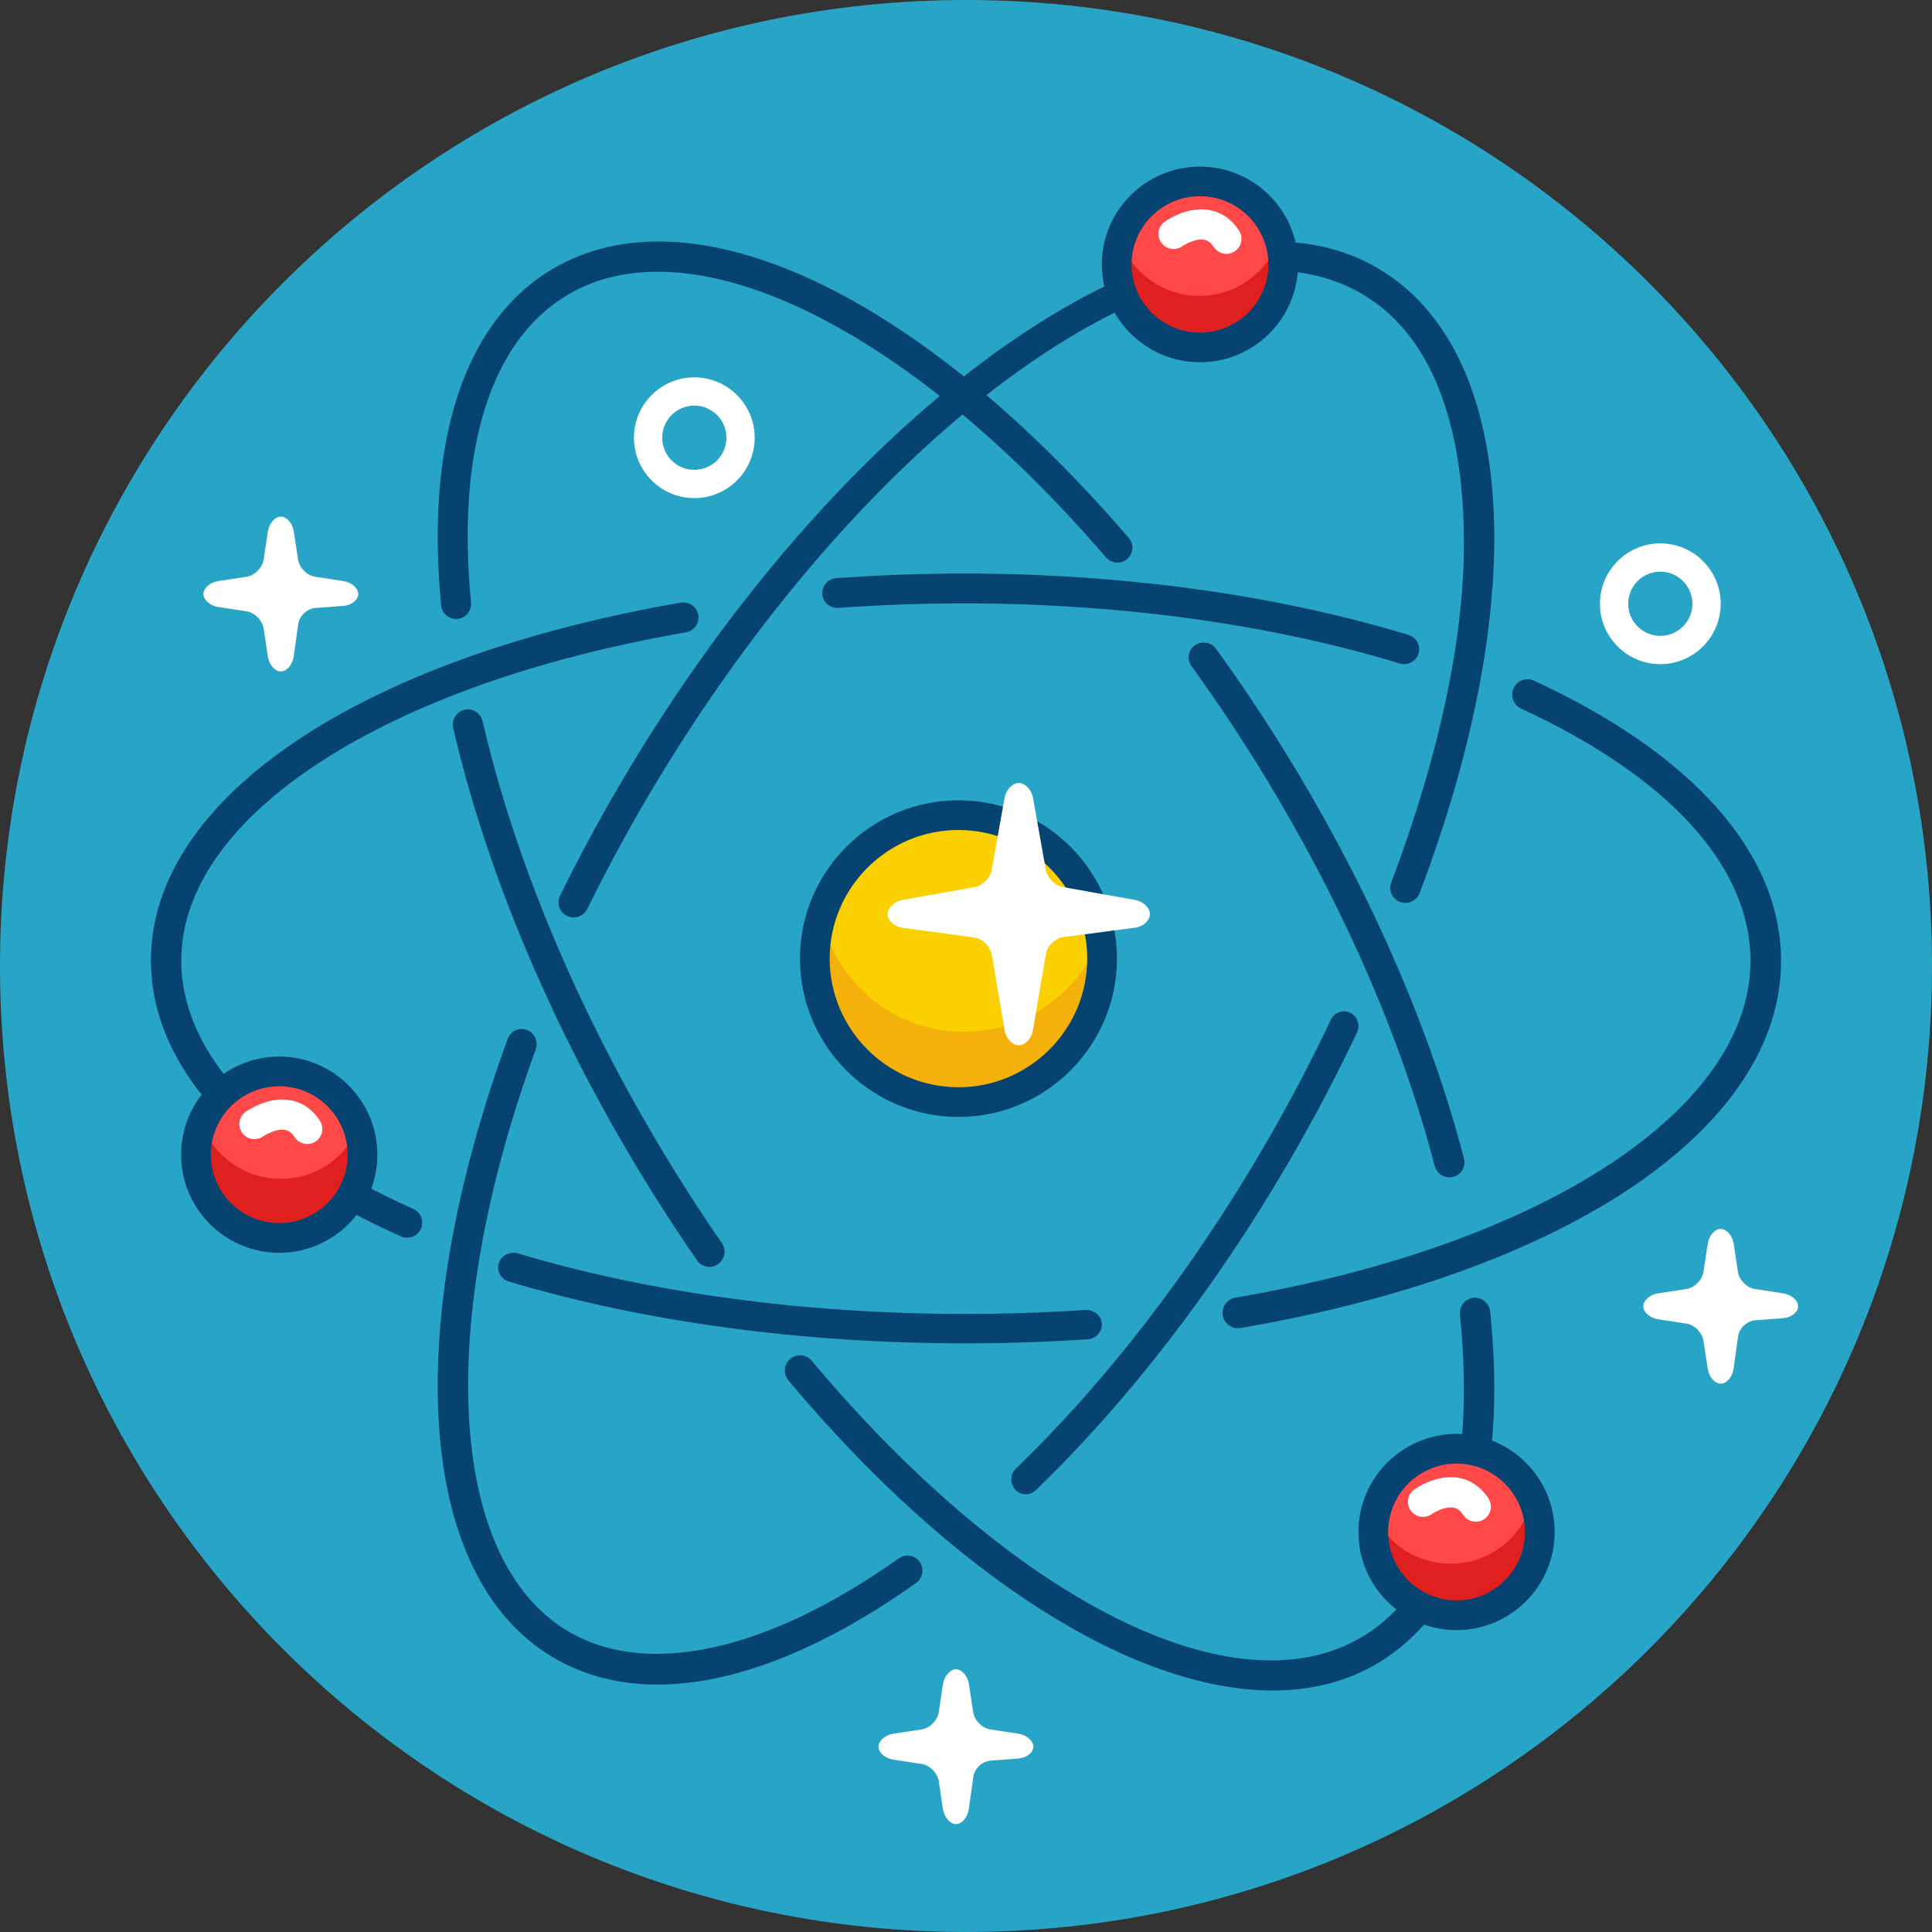 <?xml version="1.0" encoding="UTF-8"?>
<svg width="362px" height="362px" viewBox="0 0 362 362" version="1.1" xmlns="http://www.w3.org/2000/svg" xmlns:xlink="http://www.w3.org/1999/xlink">
    <rect x="0" y="0" width="362" height="362" fill="#333333" stroke="none"/>
    <!-- Generator: Sketch 3.8.1 (29687) - http://www.bohemiancoding.com/sketch -->
    <title>Page 1</title>
    <desc>Created with Sketch.</desc>
    <defs></defs>
    <g id="Page-1" stroke="none" stroke-width="1" fill="none" fill-rule="evenodd">
        <g id="Desktop-HD" transform="translate(578, 479) scale(1, -1) translate(-578, -479) translate(-142, -33)">
            <g id="Page-1" transform="translate(323, 810) scale(1, -1) translate(-323, -810) translate(142, 629)">
                <path d="M362,181 C362,280.963 280.963,362 181,362 C81.037,362 0,280.963 0,181 C0,81.037 81.037,0 181,0 C280.963,0 362,81.037 362,181" id="Fill-1" fill="#28A5C6"></path>
                <path d="M207.917,180.122 C207.917,195.218 195.677,207.459 180.58,207.459 C165.484,207.459 153.244,195.218 153.244,180.122 C153.244,165.025 165.484,152.785 180.58,152.785 C195.677,152.785 207.917,165.025 207.917,180.122" id="Fill-3" fill="#FBD000"></path>
                <path d="M180.58,193.318 C167.933,193.318 157.319,184.715 154.2,173.052 C153.594,175.311 153.244,177.673 153.244,180.122 C153.244,195.218 165.484,207.459 180.58,207.459 C195.677,207.459 207.917,195.218 207.917,180.122 C207.917,177.673 207.563,175.311 206.961,173.052 C203.842,184.715 193.228,193.318 180.58,193.318" id="Fill-5" fill="#F4B10B"></path>
                <path d="M179.586,155.519 C166.282,155.519 155.459,166.331 155.459,179.62 C155.459,192.907 166.282,203.719 179.586,203.719 C192.889,203.719 203.713,192.907 203.713,179.62 C203.713,166.331 192.889,155.519 179.586,155.519 M179.586,209.282 C163.211,209.282 149.891,195.972 149.891,179.62 C149.891,163.262 163.211,149.956 179.586,149.956 C195.958,149.956 209.281,163.262 209.281,179.62 C209.281,195.972 195.958,209.282 179.586,209.282" id="Fill-7" fill="#064370"></path>
                <path d="M76.266,231.906 C75.875,231.906 75.477,231.827 75.098,231.655 C44.908,218.142 28.281,199.782 28.281,179.954 C28.281,149.656 67.247,123.34 127.548,112.919 C129.098,112.661 130.569,113.679 130.837,115.215 C131.106,116.748 130.071,118.21 128.524,118.479 C71.967,128.253 33.965,152.959 33.965,179.954 C33.965,197.429 49.404,213.965 77.437,226.516 C78.868,227.155 79.504,228.826 78.859,230.246 C78.384,231.29 77.349,231.906 76.266,231.906" id="Fill-9" fill="#064370"></path>
                <path d="M180.866,251.703 C150.232,251.703 120.661,247.698 95.349,240.125 C93.831,239.669 92.988,238.125 93.46,236.672 C93.932,235.218 95.545,234.409 97.06,234.859 C121.829,242.271 150.806,246.188 180.866,246.188 C188.378,246.188 195.951,245.939 203.378,245.442 C204.951,245.391 206.333,246.482 206.447,248.004 C206.557,249.523 205.361,250.841 203.777,250.945 C196.217,251.449 188.511,251.703 180.866,251.703" id="Fill-11" fill="#064370"></path>
                <path d="M231.937,248.875 C230.569,248.875 229.355,247.88 229.118,246.474 C228.855,244.901 229.901,243.411 231.459,243.145 L233.066,242.865 C289.846,232.831 327.992,207.582 327.992,180.033 C327.992,162.351 312.731,145.569 285.018,132.778 C283.579,132.113 282.951,130.402 283.607,128.951 C284.266,127.506 285.957,126.861 287.403,127.529 C317.27,141.316 333.719,159.962 333.719,180.033 C333.719,210.958 294.6,237.851 234.058,248.547 L232.421,248.835 C232.26,248.861 232.096,248.875 231.937,248.875" id="Fill-13" fill="#064370"></path>
                <path d="M263.093,124.438 C262.816,124.438 262.539,124.398 262.261,124.313 C238.07,116.949 209.825,113.057 180.579,113.057 C172.712,113.057 164.815,113.343 157.106,113.903 C155.505,113.999 154.19,112.859 154.077,111.323 C153.961,109.785 155.132,108.444 156.687,108.331 C164.536,107.757 172.573,107.469 180.579,107.469 C210.382,107.469 239.204,111.445 263.924,118.971 C265.418,119.426 266.255,120.99 265.797,122.463 C265.42,123.665 264.303,124.438 263.093,124.438" id="Fill-15" fill="#064370"></path>
                <path d="M192.199,279.984 C191.478,279.984 190.757,279.69 190.222,279.11 C189.196,277.991 189.247,276.231 190.338,275.179 C207.174,258.963 223.193,238.199 236.66,215.135 C241.273,207.239 245.549,199.134 249.372,191.051 C250.026,189.665 251.66,189.1 252.998,189.759 C254.347,190.429 254.913,192.092 254.259,193.472 C250.365,201.705 246.013,209.954 241.318,217.992 C227.596,241.491 211.252,262.665 194.06,279.229 C193.534,279.736 192.867,279.984 192.199,279.984" id="Fill-17" fill="#064370"></path>
                <path d="M107.481,171.902 C107.062,171.902 106.641,171.812 106.239,171.62 C104.828,170.938 104.243,169.253 104.927,167.853 C108.949,159.657 113.431,151.447 118.256,143.452 C161.413,71.914 224.22,30.134 258.299,50.338 C284.117,65.653 287.135,111.581 265.989,167.349 C265.437,168.806 263.786,169.535 262.332,168.992 C260.861,168.447 260.118,166.82 260.672,165.364 C269.538,141.984 274.298,119.97 274.298,101.813 C274.298,79.188 268.087,62.711 255.381,55.174 C224.008,36.565 164.683,77.471 123.135,146.342 C118.392,154.201 113.986,162.267 110.038,170.319 C109.545,171.32 108.533,171.902 107.481,171.902" id="Fill-19" fill="#064370"></path>
                <path d="M123.198,315.637 C115.853,315.637 109.182,313.898 103.35,310.377 C78.251,295.212 75.024,249.792 95.126,194.661 C95.658,193.193 97.264,192.447 98.721,192.984 C100.171,193.521 100.915,195.147 100.381,196.615 C81.548,248.265 83.898,292.03 106.226,305.521 C121.026,314.46 143.693,309.52 168.428,291.974 C169.695,291.072 171.44,291.389 172.331,292.661 C173.219,293.939 172.914,295.704 171.649,296.604 C153.883,309.209 137.305,315.637 123.198,315.637" id="Fill-21" fill="#064370"></path>
                <path d="M271.569,220.594 C270.31,220.594 269.159,219.759 268.831,218.501 C262.7,194.923 251.766,169.798 237.213,145.841 C232.812,138.601 228.112,131.522 223.239,124.794 C222.334,123.544 222.628,121.805 223.904,120.911 C225.171,120.02 226.938,120.311 227.846,121.561 C232.804,128.408 237.589,135.614 242.066,142.984 C256.897,167.394 268.045,193.031 274.312,217.118 C274.7,218.608 273.786,220.127 272.273,220.506 C272.038,220.565 271.801,220.594 271.569,220.594" id="Fill-23" fill="#064370"></path>
                <path d="M238.473,316.75 C212.621,316.75 178.796,295.68 147.738,258.674 C146.723,257.464 146.87,255.648 148.066,254.619 C149.271,253.598 151.067,253.742 152.079,254.955 C190.081,300.228 231.603,320.987 255.376,306.606 C270.165,297.666 276.618,276.257 273.55,246.321 C273.389,244.743 274.526,243.329 276.089,243.165 C277.625,243.018 279.051,244.149 279.215,245.733 C282.521,278.016 275.094,301.388 258.301,311.546 C252.494,315.053 245.803,316.75 238.473,316.75" id="Fill-25" fill="#064370"></path>
                <path d="M132.928,237.383 C132.035,237.383 131.158,236.956 130.609,236.164 C126.288,229.914 122.099,223.372 118.163,216.723 C102.438,190.165 90.942,162.398 84.918,136.427 C84.562,134.892 85.506,133.359 87.025,132.997 C88.532,132.638 90.062,133.591 90.419,135.124 C96.31,160.531 107.58,187.735 123.01,213.794 C126.879,220.329 130.994,226.755 135.242,232.898 C136.135,234.187 135.822,235.969 134.543,236.868 C134.051,237.216 133.486,237.383 132.928,237.383" id="Fill-27" fill="#064370"></path>
                <path d="M85.454,115.97 C84.023,115.97 82.801,114.884 82.66,113.436 C79.69,82.592 87.057,60.233 103.41,50.476 C129.423,34.95 171.856,54.698 211.492,100.788 C212.502,101.962 212.369,103.733 211.192,104.739 C210.016,105.752 208.24,105.616 207.23,104.437 C170.049,61.203 129.485,41.443 106.291,55.284 C91.908,63.867 85.502,84.329 88.254,112.898 C88.401,114.44 87.269,115.809 85.725,115.958 C85.632,115.967 85.541,115.97 85.454,115.97" id="Fill-29" fill="#064370"></path>
                <path d="M240.584,49.895 C240.584,58.651 233.483,65.75 224.727,65.75 C215.974,65.75 208.872,58.651 208.872,49.895 C208.872,41.14 215.974,34.044 224.727,34.044 C233.483,34.044 240.584,41.14 240.584,49.895" id="Fill-31" fill="#FF4848"></path>
                <path d="M224.728,55.436 C217.782,55.436 211.891,50.959 209.748,44.737 C209.19,46.357 208.874,48.085 208.874,49.895 C208.874,58.651 215.972,65.75 224.728,65.75 C233.484,65.75 240.585,58.651 240.585,49.895 C240.585,48.085 240.266,46.357 239.709,44.737 C237.565,50.959 231.674,55.436 224.728,55.436" id="Fill-33" fill="#E01F1F"></path>
                <path d="M224.836,36.764 C217.768,36.764 212.019,42.497 212.019,49.544 C212.019,56.592 217.768,62.325 224.836,62.325 C231.903,62.325 237.653,56.592 237.653,49.544 C237.653,42.497 231.903,36.764 224.836,36.764 M224.836,67.876 C214.7,67.876 206.453,59.652 206.453,49.544 C206.453,39.437 214.7,31.215 224.836,31.215 C234.972,31.215 243.219,39.437 243.219,49.544 C243.219,59.652 234.972,67.876 224.836,67.876" id="Fill-35" fill="#064370"></path>
                <path d="M287.657,287.458 C287.657,296.214 280.555,303.312 271.799,303.312 C263.046,303.312 255.945,296.214 255.945,287.458 C255.945,278.702 263.046,271.606 271.799,271.606 C280.555,271.606 287.657,278.702 287.657,287.458" id="Fill-37" fill="#FF4848"></path>
                <path d="M271.801,292.998 C264.855,292.998 258.964,288.521 256.82,282.299 C256.263,283.92 255.946,285.648 255.946,287.458 C255.946,296.214 263.045,303.312 271.801,303.312 C280.557,303.312 287.658,296.214 287.658,287.458 C287.658,285.648 287.339,283.92 286.781,282.299 C284.638,288.521 278.747,292.998 271.801,292.998" id="Fill-39" fill="#E01F1F"></path>
                <path d="M272.914,274.237 C265.847,274.237 260.097,279.987 260.097,287.054 C260.097,294.122 265.847,299.871 272.914,299.871 C279.982,299.871 285.731,294.122 285.731,287.054 C285.731,279.987 279.982,274.237 272.914,274.237 M272.914,305.437 C262.778,305.437 254.531,297.19 254.531,287.054 C254.531,276.918 262.778,268.672 272.914,268.672 C283.05,268.672 291.297,276.918 291.297,287.054 C291.297,297.19 283.05,305.437 272.914,305.437" id="Fill-41" fill="#064370"></path>
                <path d="M68.477,215.341 C68.477,224.097 61.376,231.195 52.62,231.195 C43.867,231.195 36.765,224.097 36.765,215.341 C36.765,206.585 43.867,199.489 52.62,199.489 C61.376,199.489 68.477,206.585 68.477,215.341" id="Fill-43" fill="#FF4848"></path>
                <path d="M52.621,220.881 C45.675,220.881 39.784,216.404 37.641,210.182 C37.084,211.803 36.767,213.531 36.767,215.341 C36.767,224.097 43.865,231.195 52.621,231.195 C61.377,231.195 68.479,224.097 68.479,215.341 C68.479,213.531 68.159,211.803 67.602,210.182 C65.458,216.404 59.567,220.881 52.621,220.881" id="Fill-45" fill="#E01F1F"></path>
                <path d="M52.32,203.534 C45.253,203.534 39.503,209.284 39.503,216.351 C39.503,223.419 45.253,229.168 52.32,229.168 C59.388,229.168 65.137,223.419 65.137,216.351 C65.137,209.284 59.388,203.534 52.32,203.534 M52.32,234.734 C42.184,234.734 33.938,226.487 33.938,216.351 C33.938,206.215 42.184,197.968 52.32,197.968 C62.456,197.968 70.703,206.215 70.703,216.351 C70.703,226.487 62.456,234.734 52.32,234.734" id="Fill-47" fill="#064370"></path>
                <path d="M229.788,47.565 C228.86,47.565 227.953,47.109 227.41,46.272 C226.748,45.245 226.092,45.014 225.662,44.929 C224.112,44.635 222.107,45.738 221.521,46.145 C220.249,47.036 218.484,46.739 217.585,45.466 C216.685,44.196 216.977,42.443 218.238,41.538 C218.665,41.232 222.52,38.571 226.7,39.371 C228.923,39.79 230.809,41.116 232.161,43.201 C233.009,44.51 232.633,46.264 231.321,47.109 C230.846,47.417 230.314,47.565 229.788,47.565" id="Fill-49" fill="#FFFFFF"></path>
                <path d="M276.524,285.127 C275.596,285.127 274.688,284.672 274.145,283.835 C273.484,282.808 272.828,282.579 272.398,282.491 C270.853,282.189 268.843,283.294 268.257,283.707 C266.985,284.598 265.22,284.298 264.321,283.029 C263.421,281.759 263.712,280.005 264.974,279.1 C265.398,278.798 269.253,276.134 273.436,276.931 C275.658,277.353 277.545,278.679 278.897,280.763 C279.745,282.073 279.369,283.823 278.057,284.675 C277.582,284.98 277.05,285.127 276.524,285.127" id="Fill-51" fill="#FFFFFF"></path>
                <path d="M57.573,214.352 C56.646,214.352 55.738,213.897 55.198,213.06 C54.53,212.033 53.88,211.804 53.447,211.716 C51.926,211.414 49.895,212.519 49.307,212.932 C48.031,213.823 46.269,213.521 45.373,212.254 C44.473,210.984 44.759,209.23 46.026,208.325 C46.45,208.023 50.313,205.37 54.485,206.156 C56.708,206.578 58.594,207.904 59.943,209.988 C60.795,211.298 60.418,213.048 59.106,213.9 C58.631,214.205 58.099,214.352 57.573,214.352" id="Fill-53" fill="#FFFFFF"></path>
                <path d="M311.091,107.108 C307.774,107.108 305.076,109.809 305.076,113.129 C305.076,116.444 307.774,119.142 311.091,119.142 C314.411,119.142 317.109,116.444 317.109,113.129 C317.109,109.809 314.411,107.108 311.091,107.108 M311.091,124.439 C304.855,124.439 299.782,119.365 299.782,113.129 C299.782,106.887 304.855,101.814 311.091,101.814 C317.33,101.814 322.407,106.887 322.407,113.129 C322.407,119.365 317.33,124.439 311.091,124.439" id="Fill-55" fill="#FFFFFF"></path>
                <path d="M130.091,75.999 C126.774,75.999 124.076,78.697 124.076,82.017 C124.076,85.334 126.774,88.032 130.091,88.032 C133.411,88.032 136.112,85.334 136.112,82.017 C136.112,78.697 133.411,75.999 130.091,75.999 M130.091,93.33 C123.855,93.33 118.782,88.256 118.782,82.017 C118.782,75.778 123.855,70.705 130.091,70.705 C136.33,70.705 141.407,75.778 141.407,82.017 C141.407,88.256 136.33,93.33 130.091,93.33" id="Fill-57" fill="#FFFFFF"></path>
                <path d="M193.622,327.278 C193.622,326.172 192.363,325.078 190.827,324.846 L185.561,324.043 C184.026,323.811 182.578,322.363 182.346,320.824 L181.551,315.57 C181.319,314.031 180.225,312.773 179.119,312.773 C178.013,312.773 176.919,314.031 176.687,315.57 L175.889,320.824 C175.657,322.363 174.209,323.811 172.674,324.043 L167.405,324.846 C165.869,325.078 164.611,326.172 164.611,327.278 C164.611,328.384 165.869,329.479 167.408,329.71 L172.674,330.508 C174.209,330.74 175.657,332.188 175.889,333.726 L176.687,338.981 C176.919,340.52 178.013,341.778 179.119,341.778 C180.225,341.778 181.308,340.52 181.523,338.978 L182.374,332.906 C182.592,331.365 184.034,330.01 185.587,329.894 L190.802,329.501 C192.355,329.385 193.622,328.384 193.622,327.278" id="Fill-59" fill="#FFFFFF"></path>
                <path d="M67.127,111.305 C67.127,110.199 65.868,109.105 64.332,108.873 L59.067,108.069 C57.531,107.838 56.083,106.39 55.851,104.851 L55.056,99.596 C54.824,98.058 53.73,96.799 52.624,96.799 C51.518,96.799 50.424,98.058 50.192,99.596 L49.394,104.851 C49.162,106.39 47.714,107.838 46.179,108.069 L40.91,108.873 C39.374,109.105 38.116,110.199 38.116,111.305 C38.116,112.411 39.374,113.505 40.913,113.737 L46.179,114.535 C47.714,114.766 49.162,116.214 49.394,117.753 L50.192,123.008 C50.424,124.546 51.518,125.805 52.624,125.805 C53.73,125.805 54.813,124.546 55.028,123.005 L55.879,116.933 C56.097,115.391 57.539,114.037 59.092,113.921 L64.307,113.528 C65.86,113.412 67.127,112.411 67.127,111.305" id="Fill-61" fill="#FFFFFF"></path>
                <path d="M336.911,244.765 C336.911,243.66 335.653,242.565 334.117,242.333 L328.851,241.53 C327.316,241.298 325.868,239.85 325.636,238.312 L324.841,233.057 C324.609,231.519 323.515,230.26 322.409,230.26 C321.306,230.26 320.209,231.519 319.977,233.057 L319.179,238.312 C318.947,239.85 317.499,241.298 315.963,241.53 L310.695,242.333 C309.159,242.565 307.901,243.66 307.901,244.765 C307.901,245.871 309.159,246.966 310.7,247.198 L315.963,247.995 C317.499,248.227 318.947,249.675 319.179,251.214 L319.977,256.468 C320.209,258.007 321.306,259.265 322.409,259.265 C323.515,259.265 324.595,258.007 324.813,256.465 L325.664,250.393 C325.882,248.852 327.324,247.497 328.877,247.381 L334.092,246.988 C335.644,246.872 336.911,245.871 336.911,244.765" id="Fill-63" fill="#FFFFFF"></path>
                <path d="M215.462,171.287 C215.462,170.09 214.209,168.888 212.679,168.62 L199.229,166.227 C197.699,165.956 196.22,164.482 195.951,162.949 L193.555,149.499 C193.284,147.966 192.082,146.716 190.889,146.716 C189.695,146.716 188.493,147.966 188.222,149.499 L185.835,162.949 C185.563,164.482 184.084,165.956 182.554,166.227 L169.101,168.62 C167.571,168.888 166.315,170.09 166.315,171.287 C166.315,172.48 167.576,173.628 169.118,173.837 L182.537,175.662 C184.076,175.871 185.552,177.296 185.815,178.832 L188.241,193.072 C188.504,194.604 189.695,195.857 190.889,195.857 C192.082,195.857 193.273,194.602 193.536,193.072 L195.971,178.739 C196.231,177.209 197.707,175.786 199.248,175.585 L212.659,173.823 C214.201,173.623 215.462,172.48 215.462,171.287" id="Fill-65" fill="#FFFFFF"></path>
            </g>
        </g>
    </g>
</svg>